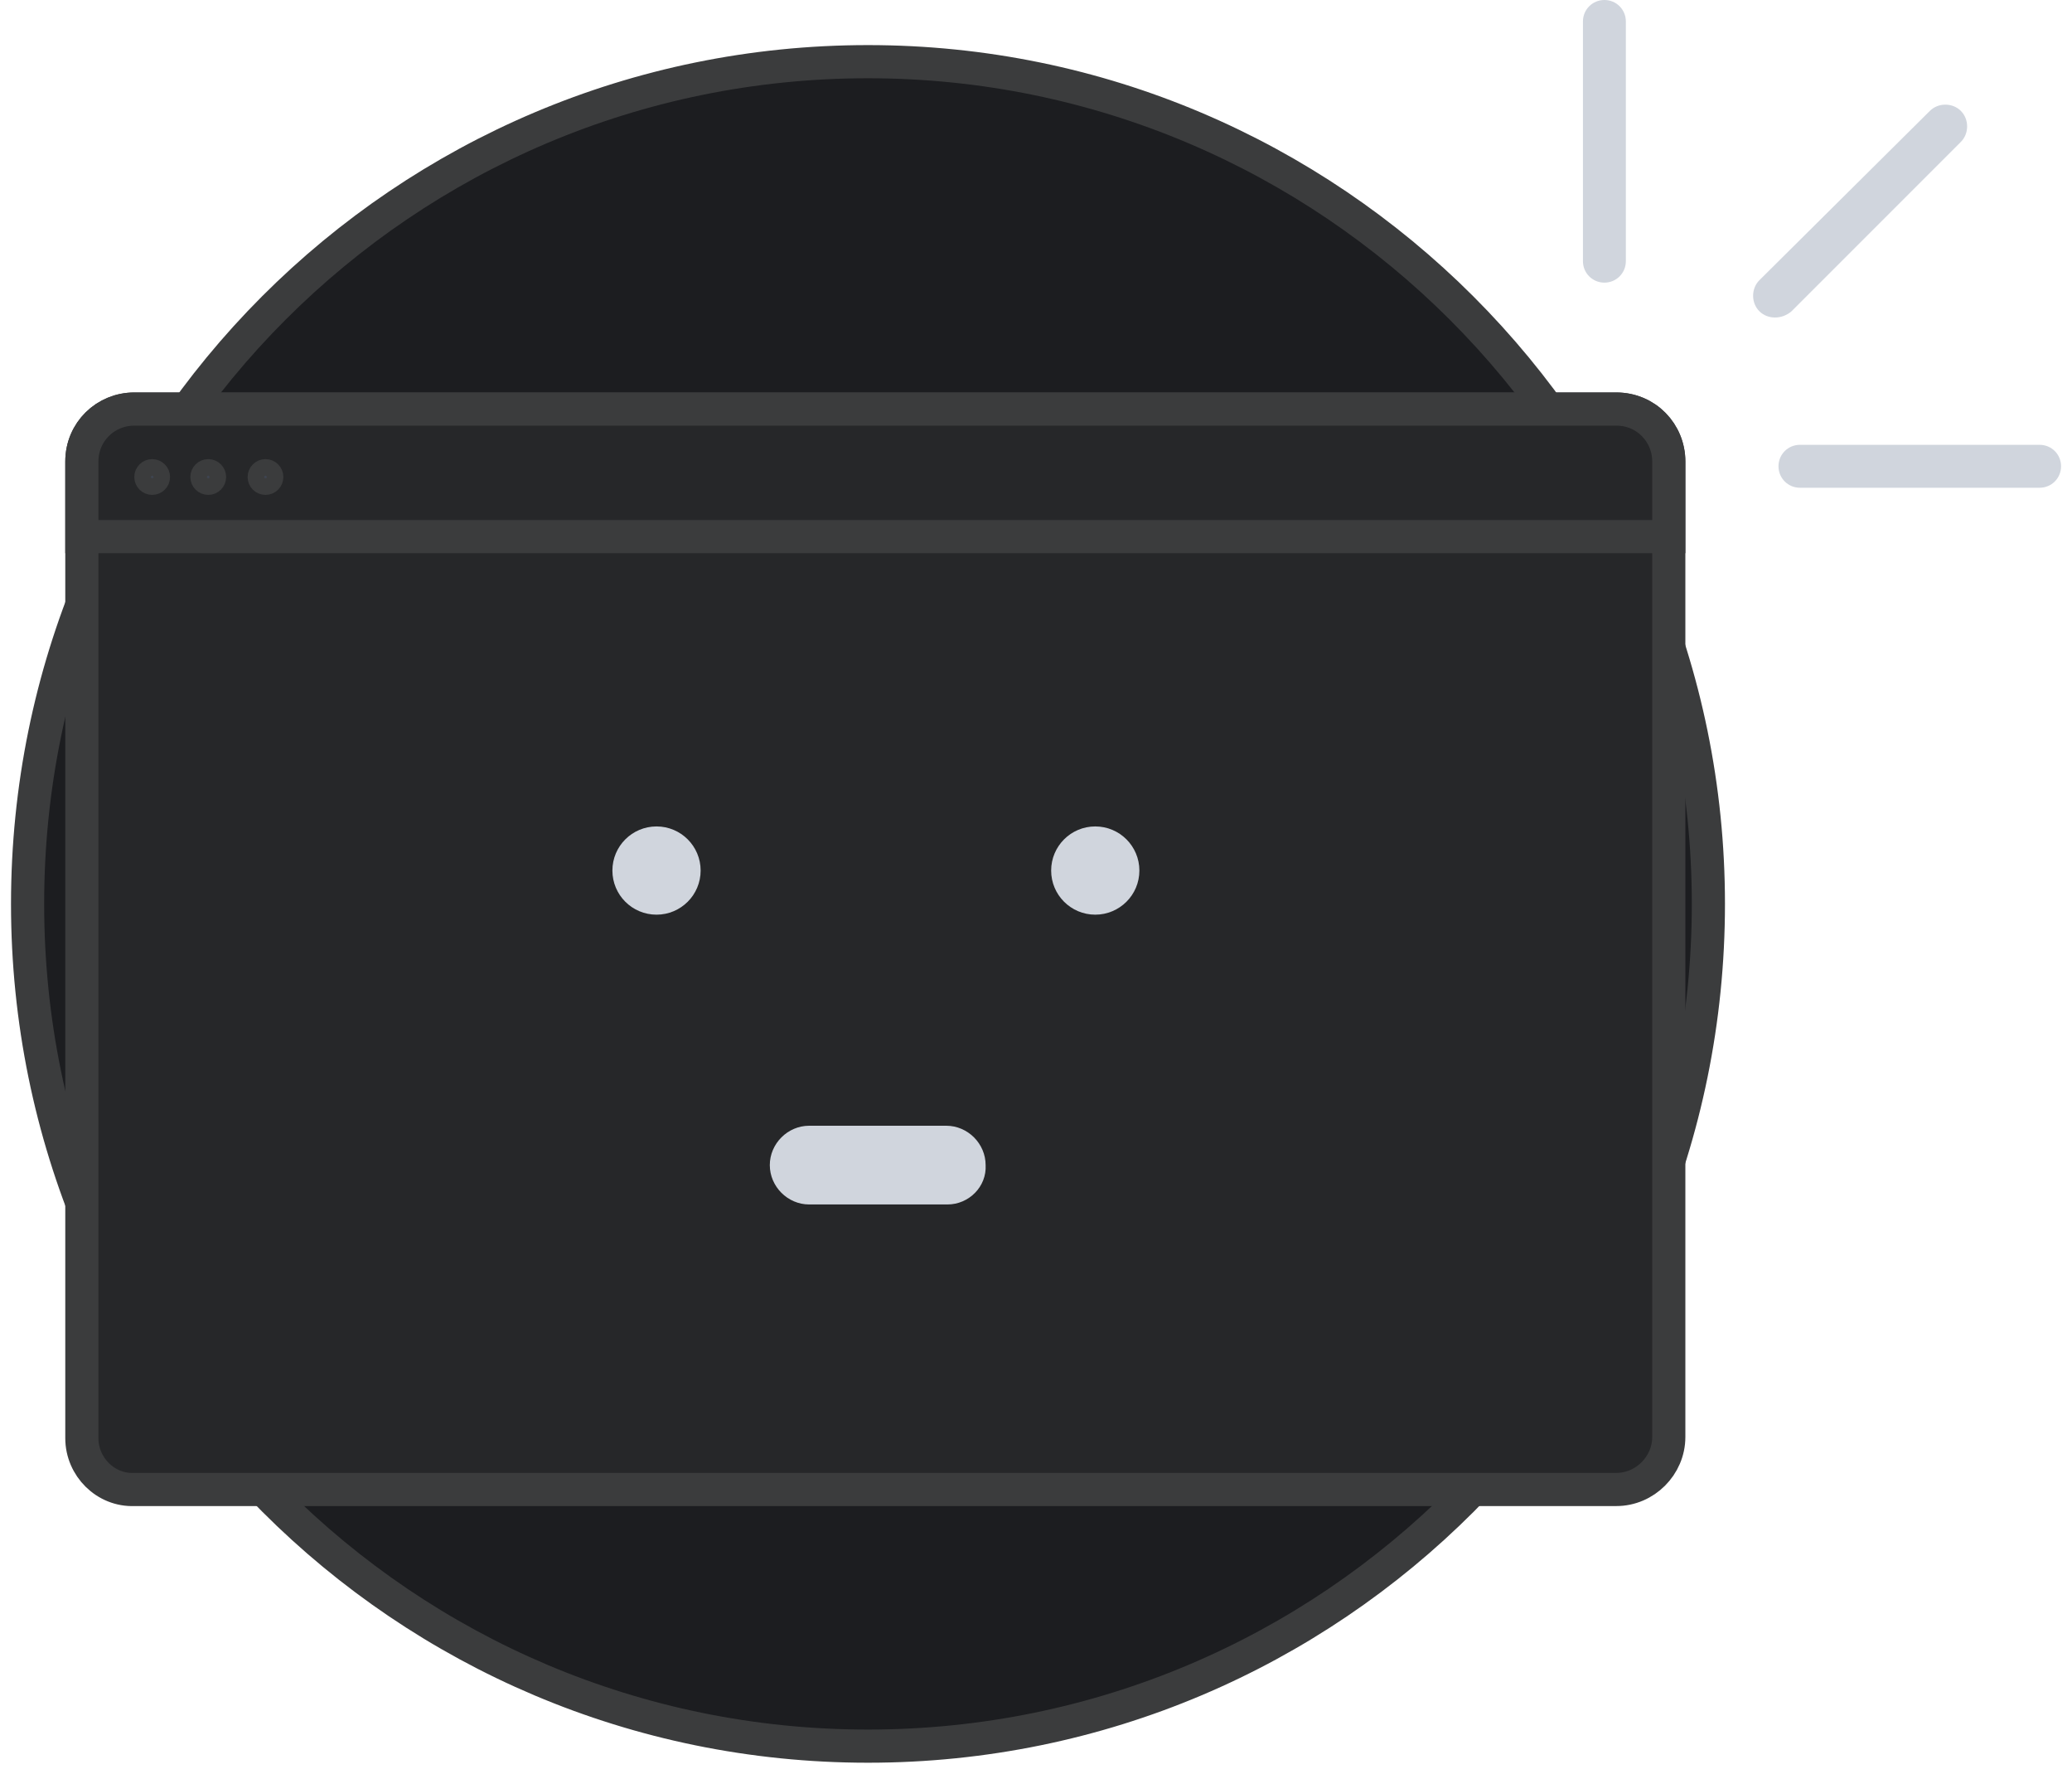 <svg width="125" height="107" viewBox="0 0 125 107" fill="none" xmlns="http://www.w3.org/2000/svg">
<g id="18">
<g id="Group 740">
<path id="Vector" d="M52.364 105.32C80.364 105.32 103.064 82.62 103.064 54.52C103.064 26.42 80.264 3.72 52.364 3.72C24.364 3.72 1.664 26.42 1.664 54.52C1.664 82.62 24.364 105.32 52.364 105.32Z" fill="#1C1D20" stroke="#3B3C3D" stroke-width="2" stroke-miterlimit="10"/>
</g>
<g id="Group 741">
<path id="Vector_2" d="M100.675 27.837V86.674C100.675 88.401 99.236 89.839 97.51 89.839H8.102C6.376 89.911 4.938 88.473 4.938 86.746V27.837C4.938 26.038 6.376 24.672 8.102 24.672H97.51C99.308 24.672 100.675 26.11 100.675 27.837Z" fill="#262729" stroke="#3B3C3D" stroke-width="2" stroke-miterlimit="10"/>
<path id="Vector_3" d="M100.675 27.837V32.368H4.938V27.837C4.938 26.038 6.376 24.672 8.102 24.672H97.51C99.308 24.672 100.675 26.11 100.675 27.837Z" fill="#262729" stroke="#3B3C3D" stroke-width="2" stroke-miterlimit="10"/>
<path id="Vector_4" d="M39.607 55.169C41.077 55.169 42.268 53.978 42.268 52.508C42.268 51.038 41.077 49.847 39.607 49.847C38.137 49.847 36.945 51.038 36.945 52.508C36.945 53.978 38.137 55.169 39.607 55.169Z" fill="#D0D5DD"/>
<path id="Vector_5" d="M66.075 55.169C67.545 55.169 68.737 53.978 68.737 52.508C68.737 51.038 67.545 49.847 66.075 49.847C64.606 49.847 63.414 51.038 63.414 52.508C63.414 53.978 64.606 55.169 66.075 55.169Z" fill="#D0D5DD"/>
<path id="Vector_6" d="M57.159 72.648H48.815C47.52 72.648 46.441 71.569 46.441 70.274C46.441 68.979 47.52 67.9 48.815 67.9H57.087C58.382 67.9 59.461 68.979 59.461 70.274C59.532 71.569 58.453 72.648 57.159 72.648Z" fill="#D0D5DD"/>
<path id="Vector_7" d="M9.759 28.771C9.759 29.091 9.5 29.35 9.18 29.35C8.861 29.35 8.602 29.091 8.602 28.771C8.602 28.452 8.861 28.192 9.18 28.192C9.5 28.192 9.759 28.452 9.759 28.771Z" fill="#3E4450" stroke="#3B3C3D"/>
<path id="Vector_8" d="M13.142 28.771C13.142 29.091 12.883 29.35 12.563 29.35C12.244 29.35 11.984 29.091 11.984 28.771C11.984 28.452 12.244 28.192 12.563 28.192C12.883 28.192 13.142 28.452 13.142 28.771Z" fill="#3E4450" stroke="#3B3C3D"/>
<path id="Vector_9" d="M16.595 28.771C16.595 29.091 16.336 29.35 16.016 29.35C15.697 29.35 15.438 29.091 15.438 28.771C15.438 28.452 15.697 28.192 16.016 28.192C16.336 28.192 16.595 28.452 16.595 28.771Z" fill="#3E4450" stroke="#3B3C3D"/>
<path id="Vector_10" d="M96.791 17.047C96.072 17.047 95.496 16.472 95.496 15.752V1.295C95.496 0.575 96.072 0 96.791 0C97.51 0 98.085 0.575 98.085 1.295V15.752C98.085 16.472 97.51 17.047 96.791 17.047Z" fill="#D0D5DD"/>
<path id="Vector_11" d="M107.293 28.124C107.293 27.404 107.868 26.829 108.588 26.829H123.045C123.765 26.829 124.34 27.404 124.34 28.124C124.34 28.843 123.765 29.419 123.045 29.419H108.588C107.868 29.419 107.293 28.843 107.293 28.124Z" fill="#D0D5DD"/>
<path id="Vector_12" d="M106.139 18.773C105.636 18.27 105.636 17.407 106.139 16.903L116.425 6.689C116.929 6.186 117.792 6.186 118.295 6.689C118.799 7.193 118.799 8.056 118.295 8.559L108.081 18.773C107.506 19.277 106.643 19.277 106.139 18.773Z" fill="#D0D5DD"/>
</g>
</g>
</svg>
